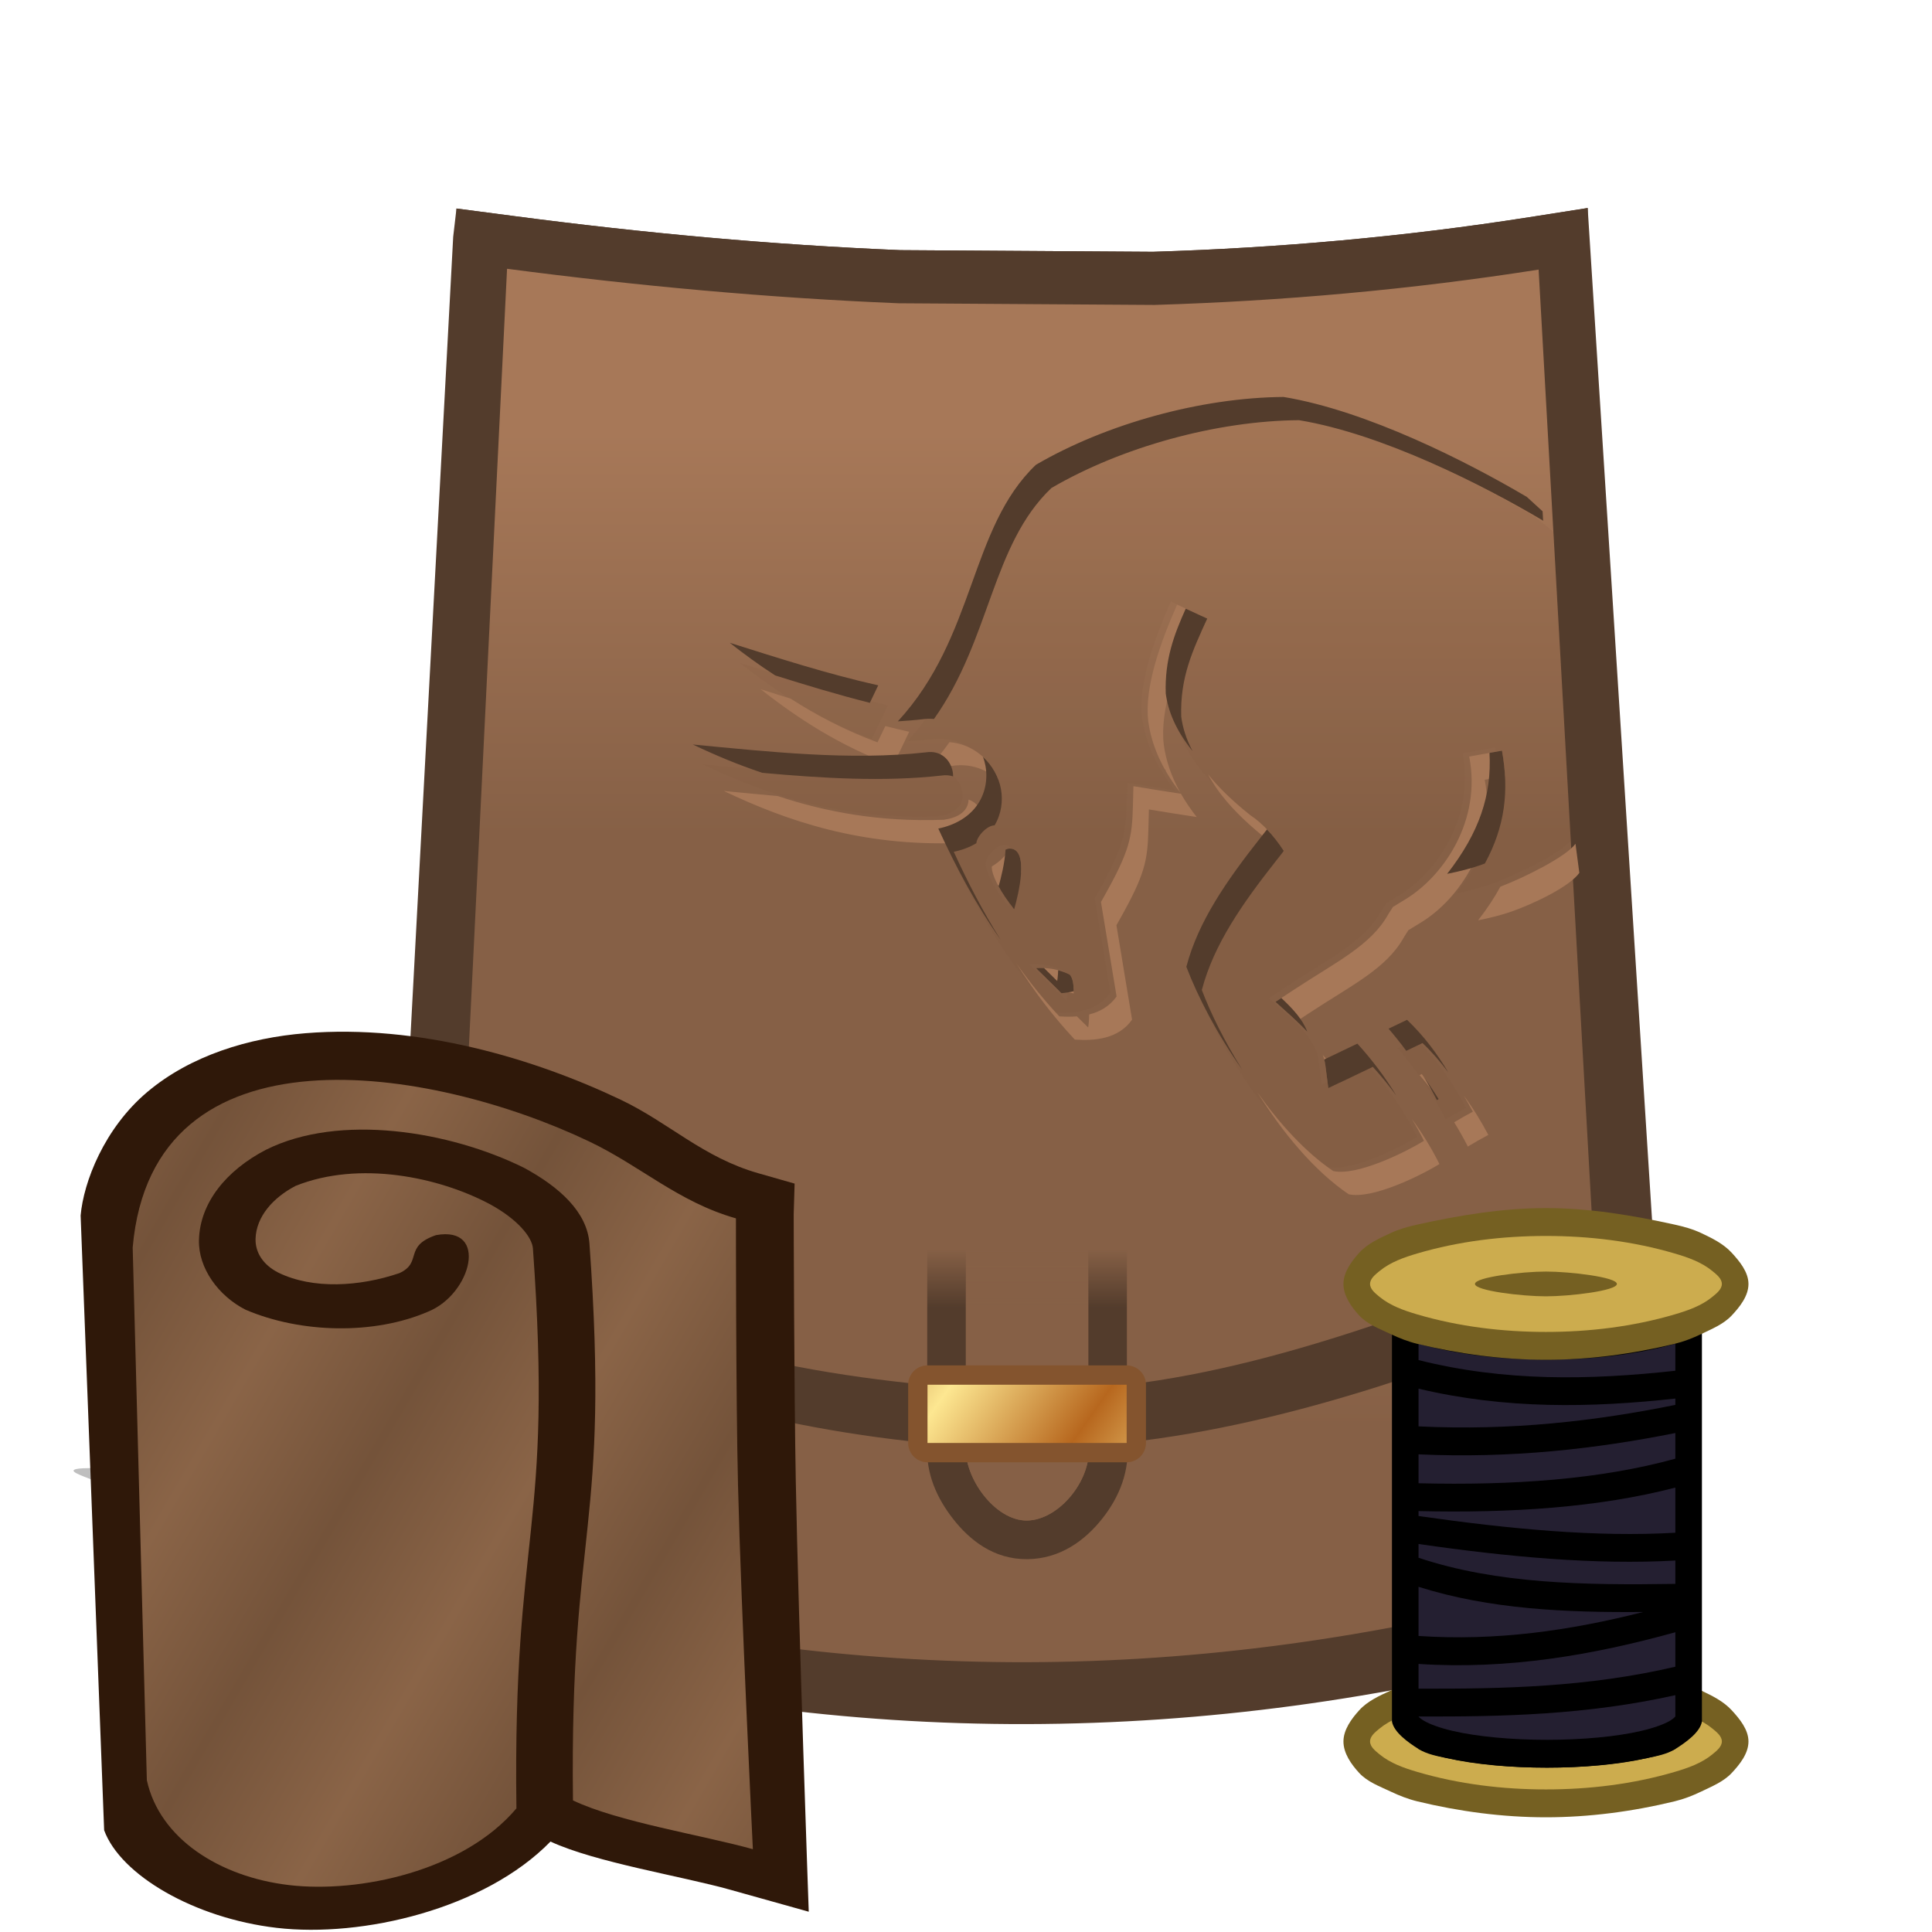<svg height="500" viewBox="0 0 132.292 132.292" width="500" xmlns="http://www.w3.org/2000/svg" xmlns:xlink="http://www.w3.org/1999/xlink"><linearGradient id="a" gradientUnits="userSpaceOnUse" x1="-437.628" x2="-437.628" xlink:href="#b" y1="41.71" y2="89.679"/><linearGradient id="b"><stop offset="0" stop-color="#a77858"/><stop offset="1" stop-color="#866046"/></linearGradient><linearGradient id="c" gradientUnits="userSpaceOnUse" x1="-437.628" x2="-437.628" xlink:href="#b" y1=".325" y2="36.544"/><linearGradient id="d" gradientTransform="matrix(.709 0 0 .842 115.346 -236.162)" gradientUnits="userSpaceOnUse" spreadMethod="reflect" x1="-75.162" x2="-56.491" y1="363.896" y2="379.598"><stop offset="0" stop-color="#9f571d"/><stop offset=".511" stop-color="#fde791"/><stop offset="1" stop-color="#b7671e"/></linearGradient><linearGradient id="e" gradientTransform="matrix(.344 0 0 1.068 36.569 -4.095)" gradientUnits="userSpaceOnUse" x1="66.048" x2="66.048" y1="77.645" y2="81.38"><stop offset="0" stop-color="#866046" stop-opacity="0"/><stop offset="1" stop-color="#866046"/></linearGradient><linearGradient id="f" gradientTransform="matrix(.344 0 0 1.068 36.569 -4.095)" gradientUnits="userSpaceOnUse" x1="66.048" x2="66.048" y1="77.645" y2="81.38"><stop offset="0" stop-color="#533c2c" stop-opacity="0"/><stop offset="1" stop-color="#533c2c"/></linearGradient><filter id="g" color-interpolation-filters="sRGB" height="1.614" width="1.096" x="-.048" y="-.307"><feGaussianBlur stdDeviation="2.098"/></filter><filter id="h" color-interpolation-filters="sRGB" height="1.023" width="1.019" x="-.01" y="-.012"><feGaussianBlur stdDeviation=".887"/></filter><filter id="i" color-interpolation-filters="sRGB" height="1.026" width="1.022" x="-.011" y="-.013"><feGaussianBlur stdDeviation=".277"/></filter><linearGradient id="j" gradientUnits="userSpaceOnUse" spreadMethod="reflect" x1="-168.856" x2="-161.67" y1="-33.677" y2="-25.25"><stop offset="0" stop-color="#74533a"/><stop offset="1" stop-color="#8a6447"/></linearGradient><path d="m78.281 96.83c-4.481.053-9.165.254-13.94.289-19.345.374-39.899.188-60.495-.242-6.223-.383-.766 1.024-1.207 1.478 2.049 1.739 5.452 3.496 6.877 5.226.998 1.484-.417 3.045 5.988 4.522 3.525.447 9.263.691 8.052 1.538.085.832 2.195 1.71 2.303 2.542 3.253.424 8.243.298 12.232.505 15.502.474 31.093.714 45.349.333 7.472-.158 14.595-.448 21.965-.638.51-.523-2.487-1.258-3.33-1.873-.768-.629-4.646-1.272-3.755-1.874 5.766-.115 5.082-1.162 3.623-1.947-3.182-1.615-10.245-3.134-12.965-4.761-3.631-1.699-7.464-3.396-10.697-5.098z" filter="url(#g)" opacity=".5" transform="matrix(1 0 0 .76 4.192 26.949)"/><g stroke-width="1.309" transform="matrix(.764 0 0 .764 404.638 29.347)"><path d="m-392.542-18.95c-11.241 1.765-22.489 2.759-33.744 3.104l-22.662-.148c-11.514-.476-23.043-1.535-34.578-3.049l-5.19-.68.51 48.144.164 2.992c1.321 24.287.959 48.551-1.324 72.807l-.408 4.318 4.185 1.143c31.934 8.717 64.003 8.424 95.86.012l4.138-1.092-.311-4.272v-.002c-1.801-24.67-2.421-49.287-1.198-73.91l-.056-2.375-.178-47.81z" fill="#533c2c"/><path d="m-484.219 104.308c31.063 8.479 62.121 8.203 93.183 0-1.813-24.833-2.44-49.664-1.224-74.162l.528-44.396c-11.482 1.803-22.962 2.817-34.429 3.167l-22.936-.149c-11.706-.482-23.405-1.558-35.09-3.092l1.319 45.291c1.321 24.295.956 48.816-1.352 73.341z" fill="url(#a)"/></g><g stroke-width="1.309" transform="matrix(.764 0 0 .764 404.638 29.347)"><path d="m-446.553 90.92c5.922.582 11.936.617 17.85-.037 7.641-.845 15.182-2.685 22.514-4.995 6.909-2.177 13.492-5.299 20.083-8.305 1.632-.744 4.812-2.408 4.812-2.408l-6.041-94.942-5.209.818c-11.241 1.765-22.489 2.759-33.744 3.104l-22.662-.148c-11.514-.476-23.043-1.535-34.578-3.049l-5.19-.68-.295 2.531-4.926 92.206s2.784 1.831 4.262 2.595c6.52 3.37 13.212 6.531 20.218 8.718 7.433 2.32 15.155 3.832 22.904 4.593z" fill="#533c2c"/><path d="m-406.188 80.241c6.653-2.239 12.342-4.917 19.303-8.419l-4.846-86.071c-11.482 1.803-22.962 2.817-34.429 3.167l-22.936-.149c-11.706-.482-23.405-1.558-35.09-3.092l-4.233 86.279c6.444 3.984 12.303 6.964 18.963 9.202 7.351 2.471 15.098 3.786 22.815 4.547 5.951.587 12.001.71 17.939 0 7.668-.917 15.195-3 22.514-5.463z" fill="url(#c)"/><g stroke-width="1.309" transform="matrix(1.309 0 0 1.309 -778.647 -160.098)"><path d="m278.738 121.539c5.704.941 12.563 4.433 16.631 6.834l1.229 1 1.189 21.121c-.675.95-4.07 2.516-5.565 3.042-.671.236-1.442.434-2.302.604 2.667-3.414 3.334-6.433 2.691-10.01l-2.238.403c.849 4.369-1.73 8.129-4.315 9.73l-.903.552-.304.482c-1.198 2.156-3.542 3.253-6.497 5.199l-1.228.809 1.092.985c1.242 1.121 2.156 2.077 2.32 3.355l.201 1.559 3.044-1.459c1.414 1.556 2.586 3.233 3.493 5.057-1.387.847-4.614 2.418-6.204 2.065-4.069-2.756-7.519-8.528-8.981-12.375.819-3.114 2.751-5.882 5.088-8.849l.518-.658c-.613-.959-1.444-1.892-2.285-2.44-3.317-2.637-4.477-4.825-4.73-6.742-.085-2.673.778-4.528 1.782-6.701l-2.064-.954c-1.163 2.645-2.238 5.639-1.972 7.952.212 1.609.909 3.269 2.256 4.978-1.18-.175-2.091-.325-3.27-.521l-.033 1.307c-.056 2.195-.211 3.104-1.99 6.262l-.196.349 1.068 6.456c-.939 1.33-2.568 1.454-3.916 1.362-3.177-3.393-5.368-7.221-7.214-11.251 1.124-.231 2.02-.761 2.584-1.503.635-.835.81-1.87.639-2.797-.341-1.853-2.126-3.493-4.379-3.164l.038-.005c-.54.06-1.09.105-1.647.138 5.334-5.796 4.895-13.211 9.439-17.538 4.798-2.8 11.287-4.595 16.928-4.637zm-37.858 16.805c3.281 1.035 6.688 2.134 10.149 2.909-.372.769-.741 1.54-1.107 2.311-3.667-1.365-6.514-3.229-9.042-5.22zm-2.524 6.955c5.169.491 10.764 1.111 15.914.537l.019-.002.019-.003c1.048-.153 1.673.561 1.814 1.326.07.383.004.723-.213 1.009-.213.28-.617.571-1.463.69-6.641.243-11.723-1.475-16.09-3.556zm20.633 5.526c-.514-.01-1.242.767-1.256 1.247-.015.547.54 1.687 1.529 2.903.295-1.021 1.045-4.103-.274-4.15zm1.764 8.17 2.512 2.474s.254-1.528-.205-2.03c-.763-.375-1.518-.489-2.307-.444zm26.426 5.124c1.467 1.398 2.535 2.985 3.441 4.692-.471.247-.938.518-1.401.796-.893-1.754-2.004-3.378-3.303-4.883z" fill="#774f37" filter="url(#i)" opacity=".33"/><g transform="scale(.265)"><path d="m1124.926 568.797c-2.409 3.394-13.421 8.821-19.402 11.092-1.548 2.847-3.447 5.728-5.76 8.689 3.249-.645 6.167-1.393 8.701-2.285 5.651-1.988 14.906-6.379 17.456-9.971zm-102.934-61.775c-4.396 9.996-8.456 21.314-7.453 30.057.788 5.974 3.353 12.139 8.271 18.479-2.369-4.244-3.734-8.406-4.271-12.479-1.003-8.742 3.059-20.06 7.455-30.057l2.234 1.033c.508-1.128 1.029-2.264 1.566-3.428zm-107.578 21.852c9.553 7.528 20.318 14.571 34.176 19.73 1.385-2.916 2.779-5.827 4.184-8.734-2.061-.462-4.114-.964-6.164-1.48-.673 1.405-1.351 2.808-2.02 4.215-8.496-3.163-15.826-7.035-22.43-11.291-2.597-.815-5.187-1.633-7.746-2.439zm48.77 13.682c-1.597 2.252-3.358 4.464-5.338 6.615 2.103-.125 4.18-.293 6.223-.521l-.145.019c4.732-.692 8.915.92 11.922 3.688-1.855-5.117-6.607-9.346-12.662-9.801zm142.75 2.188-8.459 1.525c3.211 16.514-6.539 30.724-16.307 36.773l-3.414 2.086-1.15 1.82c-4.528 8.147-13.385 12.297-24.555 19.65l-4.643 3.057 4.127 3.725c.48.433.939.855 1.391 1.277l3.125-2.059c11.169-7.353 20.027-11.503 24.555-19.65l1.15-1.82 3.414-2.086c9.768-6.049 19.517-20.26 16.307-36.773l5.234-.943c-.119-2.148-.371-4.334-.775-6.582zm-75.949 6.109c2.645 4.993 7.259 10.466 14.953 16.582 1.464.954 2.916 2.224 4.287 3.662l.348-.441c-2.317-3.625-5.457-7.15-8.635-9.221-4.726-3.757-8.291-7.272-10.953-10.582zm-19.277 3.072-.125 4.939c-.21 8.296-.796 11.73-7.519 23.668l-.742 1.32 4.037 24.4c-1.833 2.595-4.363 3.97-7.082 4.65-.002 1.782-.256 3.371-.256 3.371l-2.912-2.869c-1.546.122-3.091.096-4.549-.004-4.11-4.39-7.775-8.976-11.109-13.717 4.346 6.891 9.288 13.499 15.109 19.717 5.092.349 11.25-.123 14.799-5.148l-4.037-24.4.742-1.32c6.723-11.938 7.309-15.372 7.519-23.668l.125-4.939c4.454.739 7.9 1.309 12.359 1.969-1.594-2.022-2.947-4.028-4.078-6.014-4.419-.655-7.855-1.221-12.281-1.955zm-105.832 1.236c16.506 7.865 35.713 14.357 60.812 13.439 3.196-.449 4.723-1.545 5.529-2.605.819-1.079 1.071-2.366.805-3.812-.383-2.08-1.717-4.053-3.906-4.785-.027.958-.317 1.832-.898 2.598-.806 1.06-2.333 2.157-5.529 2.605-16.541.605-30.511-2.017-42.848-6.121-4.714-.424-9.386-.884-13.965-1.318zm73.984 14.885c-.008-0-.016.002-.023.002-.236.392-.494.776-.777 1.148-1.031 1.356-2.36 2.521-3.934 3.465-.003.032-.011.066-.012.098-.057 2.018 1.955 6.172 5.525 10.643-1.02-1.955-1.555-3.59-1.525-4.643.042-1.464 1.843-3.657 3.557-4.43.194-3.339-.363-6.196-2.811-6.283zm7.779 30.844c-.369.002-.741.014-1.113.035l6.082 5.988c1.232.056 2.449.238 3.66.566.054-1.756-.097-3.863-1.023-4.877-2.522-1.24-5.022-1.725-7.605-1.713zm72.984 22.463c.327.866.56 1.764.682 2.709l.76 5.893 2.938-1.406c-.69-2.615-2.257-4.902-4.379-7.195zm25.582 4.951-.574.275c1.799 2.083 3.501 4.228 5.104 6.434-1.408-2.299-2.918-4.534-4.529-6.709zm-42.424 4.799c6.361 10.161 14.546 20.16 23.547 26.256 6.007 1.332 18.206-4.604 23.447-7.805-2.031-4.081-4.422-7.964-7.137-11.678 1.12 1.852 2.173 3.741 3.137 5.678-5.241 3.201-17.44 9.137-23.447 7.805-7.213-4.884-13.897-12.283-19.547-20.256zm53.273.754c.819 1.367 1.605 2.754 2.356 4.168-1.623.851-3.232 1.785-4.83 2.738 1.26 2.042 2.446 4.129 3.537 6.271 1.748-1.05 3.514-2.077 5.293-3.01-1.88-3.543-3.957-6.942-6.356-10.168z" fill="#a77858"/><path d="m1049.498 453.359c-21.319.157-45.843 6.941-63.978 17.525-17.173 16.354-15.513 44.379-35.674 66.285 2.103-.125 4.18-.293 6.223-.521l-.145.019c1.121-.164 2.208-.192 3.26-.113 14.671-20.684 14.849-44.922 30.336-59.67 18.135-10.584 42.659-17.368 63.978-17.525 21.559 3.557 47.481 16.752 62.858 25.83l.211.193-.139-2.477-4.072-3.717c-15.376-9.078-41.298-22.273-62.858-25.83zm-25.27 54.695c-3.075 6.831-5.445 13.228-5.168 21.898.596 4.514 2.524 9.427 6.924 14.898-1.665-3.144-2.554-6.099-2.924-8.898-.322-10.101 2.94-17.114 6.734-25.326zm-117.814 8.818c3.696 2.913 7.578 5.753 11.746 8.439 8.006 2.512 16.173 4.99 24.449 7.076.722-1.507 1.437-3.015 2.164-4.52-13.081-2.931-25.957-7.085-38.359-10.996zm-9.539 26.287c5.628 2.682 11.582 5.195 17.965 7.318 15.396 1.385 31.281 2.372 46.182.711l.072-.008.072-.012c1.112-.163 2.094-.059 2.949.227.011-.391-.017-.796-.094-1.215-.533-2.892-2.894-5.591-6.855-5.012l-.072.012-.072.008c-19.462 2.17-40.611-.175-60.146-2.029zm209.059 1.582-3.225.582c.595 10.77-2.541 20.495-10.945 31.254 3.249-.645 6.167-1.393 8.701-2.285.312-.11.709-.272 1.059-.404 5.2-9.561 6.284-18.729 4.41-29.146zm-134.09 1.613c.269.742.489 1.499.631 2.27.645 3.503-.016 7.415-2.416 10.57-2.132 2.804-5.516 4.806-9.764 5.68 4.588 10.018 9.751 19.705 16.158 28.812-4.619-7.322-8.564-14.965-12.158-22.812 2.193-.451 4.151-1.207 5.83-2.215.142-1.813 2.804-4.627 4.711-4.613 1.759-2.926 2.208-6.333 1.639-9.422-.573-3.112-2.228-6.058-4.631-8.27zm46.967 3.201c.06.108.116.214.178.322.028.004.05.008.078.012-.088-.112-.169-.222-.256-.334zm26.414 15.539-1.609 2.043c-8.833 11.215-16.136 21.677-19.232 33.447 2.936 7.724 8.004 17.495 14.404 26.525-4.511-7.205-8.111-14.491-10.404-20.525 3.096-11.77 10.399-22.232 19.232-33.447l1.957-2.484c-1.25-1.955-2.742-3.874-4.348-5.559zm-66.365 4.949c-.375-.007-.779.098-1.189.283-.201 3.46-1.208 7.437-1.775 9.4-.091-.112-.169-.221-.258-.332.984 1.888 2.421 4.075 4.258 6.334 1.115-3.859 3.948-15.509-1.035-15.686zm7.779 30.844c-.369.002-.741.014-1.113.035l6.582 6.48c1.065-.084 2.13-.242 3.168-.502.001-1.619-.206-3.398-1.031-4.301-.994-.489-1.983-.853-2.977-1.123-.048 1.529-.248 2.795-.248 2.795l-3.412-3.361c-.322-.015-.644-.025-.969-.023zm62.285 7.768-1.518.998 4.127 3.725c1.517 1.369 2.886 2.672 4.09 3.973-1.172-3.107-3.592-5.796-6.699-8.695zm32.48 5.635-4.773 2.287c1.605 1.858 3.126 3.769 4.574 5.725l4.199-2.012c2.5 2.382 4.682 4.916 6.65 7.564-2.917-4.872-6.321-9.439-10.65-13.564zm-12.834 6.15-8.568 4.105c.13.493.236.995.303 1.514l.76 5.893 11.506-5.512c2.179 2.398 4.199 4.877 6.068 7.434-2.865-4.737-6.226-9.206-10.068-13.434zm17.164 8.57c1.202 1.962 2.337 3.966 3.383 6.021.153-.092.309-.18.463-.271-1.21-1.961-2.487-3.88-3.846-5.75z" fill="#533c2c" filter="url(#h)"/></g></g></g><g transform="translate(4.192 6.725)"><g><path d="m59.299 66.213v26.033c-.095 1.963.671 3.624 1.769 5.032 1.125 1.442 2.775 2.779 5.076 2.76 2.263-.019 3.959-1.285 5.141-2.778 1.141-1.441 1.94-3.276 1.686-5.363v-25.684h-2.645v25.868c.373 2.369-1.945 5.292-4.202 5.31-2.199.018-4.326-2.96-4.178-5.104v-26.074z" fill="url(#f)"/><path d="m66.123 97.391c2.257-.019 4.575-2.942 4.202-5.31v-25.868h-8.38v26.074c-.148 2.144 1.979 5.122 4.178 5.104z" fill="url(#e)"/></g><g stroke-linecap="round" stroke-linejoin="round"><path d="m59.318 86.77a1.323 1.323 0 0 0 -1.324 1.324v3.986a1.323 1.323 0 0 0 1.324 1.324h13.635a1.323 1.323 0 0 0 1.324-1.324v-3.986a1.323 1.323 0 0 0 -1.324-1.324zm1.322 2.646h10.99v1.342h-10.99z" fill="#84542e"/><path d="m59.318 92.081h13.636v-3.988h-13.636z" fill="url(#d)" stroke-width="2.646"/></g></g><g stroke-width="1.137" transform="matrix(.27 .734 .963 -.249 61.559 205.505)"><path d="m-642.043-39.577c-10.508 3.729-26.081 13.631-34.187 27.493-8.106 13.862-8.97 29.725-5.734 44.025 6.471 28.602 27.15 53.782 47.648 71.303 11.367 9.716 25.326 14.903 34.999 27.027l6.355 7.967 9.744-2.977s57.336-15.967 86.121-23.584c46.336-12.261 139.367-35.6 139.367-35.6l-13.568-17.229c-8.584-10.901-19.961-30.533-30.449-39.726 16.207-22.185 15.323-54.768 4.982-74.863-9.97-19.373-30.006-33.508-45.722-33.477z" fill="#2f1809" stroke-width=".906" transform="scale(.265)"/><path d="m-155.466 31.993c-2.684-3.365-6.54-4.919-9.785-7.693-9.86-8.427-19.97-25.446-1.019-32.172l45.692-11.804c5.245-.565 9.836 2.402 12.072 6.745 2.235 4.344 2.648 11.637-1.533 16.579-24.12 6.494-22.538 8.952-47.332 14.444-1.002.222-2.843-.31-4.715-1.729-3.457-2.678-6.613-7.444-5.848-12.181.507-1.753 1.756-3.299 3.628-3.868 1.15-.349 2.388-.135 3.384.672 2.203 1.844 2.984 4.955 2.708 7.846-.396 1.78-2.201.887-2.43 3.289.348 3.661 5.797.897 6.342-2.336.805-4.063-.951-8.789-4.18-11.811-1.782-1.443-4.59-2.077-6.954-1.368-3.171.951-5.339 3.445-6.222 6.499-1.522 5.663 2.451 12.4 7.228 16.346 2.397 1.82 5.13 3.039 7.897 2.426 24.948-5.526 23.327-7.949 47.059-14.366 2.818 2.401 5.836 7.617 8.119 10.515 0 0-20.921 5.019-31.324 7.726-7.625 1.984-22.785 6.241-22.785 6.241z" fill="url(#j)" stroke-width="9.025"/></g><g transform="matrix(.382 0 0 .4 150.197 85.106)"><use height="100%" transform="translate(-0 78.317)" width="100%" xlink:href="#k"/><path d="m-92.875 86.635c-1.513.905-3.324 1.214-5.054 1.555-5.9 1.164-11.952 1.64-17.965 1.64-6.018 0-12.075-.474-17.978-1.64-1.725-.341-3.532-.651-5.04-1.554-1.916-1.147-4.432-2.881-4.763-4.71l-0-70.922 6.027 1.66c5.707 1.57 13.333 2.553 21.754 2.553 8.393 0 16.058-.984 21.754-2.553l6.027-1.66v70.926c-.318 1.826-2.847 3.56-4.762 4.705z"/><path d="m-138.913 86.636c1.51.692 3.058 1.116 5.04 1.554 5.04 1.111 11.496 1.64 17.978 1.64 6.482 0 12.938-.529 17.965-1.64 2.006-.439 3.542-.86 5.054-1.555v-69.38c-6.244 1.72-14.261 2.725-23.019 2.725-8.784 0-16.769-1.005-23.019-2.725z" stroke-width="9.525"/><path d="m-138.913 17.255v2.805c15.425 3.704 30.692 3.44 46.037 1.826v-4.63c-6.244 1.72-14.261 2.725-23.019 2.725-8.784 0-16.769-1.005-23.019-2.725zm0 7.699v6.456c16.642.767 31.671-.9 46.037-3.678v-1.085c-15.108 1.587-30.427 1.852-46.037-1.693zm46.037 7.594c-14.287 2.725-29.395 4.366-46.037 3.651v4.948c16.933.397 32.597-.661 46.037-4.207zm0 9.34c-13.758 3.413-29.395 4.392-46.037 4.022v.847c16.272 2.223 31.962 3.651 46.037 2.857zm-46.037 9.657v2.355c14.102 4.498 29.871 4.71 46.037 4.471v-3.995c-14.314.767-29.951-.609-46.037-2.831zm0 7.329v8.414c13.944.9 27.199-.926 40.27-4.101-13.758.106-27.49-.45-40.27-4.313zm46.037 7.779c-14.737 3.889-29.924 6.429-46.037 5.424v4.233c15.24.053 30.374-.265 46.037-3.757zm0 10.769c-15.849 3.387-31.036 3.704-46.035 3.651 0 0 .108.238.982.741 1.035.582 2.844 1.217 5.091 1.72 4.482 1.005 10.726 1.535 16.944 1.535 6.218 0 12.462-.529 16.933-1.535 2.249-.503 4.075-1.138 5.106-1.72.9-.529.979-.794.979-.741z" fill="#241f31" stroke-width=".265"/><g id="k" transform="scale(.265)"><path d="m-438.023-22.484c-29.217-0-58.415 4.608-87 10.65-6.136 1.297-12.269 2.926-18.003 5.467-7.566 3.352-15.606 6.747-21.301 12.75-5.226 5.508-10.638 12.54-10.656 20.133-.018 7.662 5.326 14.862 10.656 20.365 5.673 5.856 13.875 8.659 21.301 12.024 5.792 2.625 11.808 4.876 18.003 6.311 28.45 6.586 57.798 10.3 87 10.3 29.202-0 58.55-3.712 87-10.3 6.193-1.434 12.224-3.649 17.997-6.311 7.243-3.338 15.099-6.331 20.684-12.024 5.439-5.544 11.338-12.599 11.319-20.365-.019-7.699-5.986-14.581-11.319-20.133-5.611-5.841-13.301-9.421-20.684-12.75-5.715-2.577-11.863-4.169-17.997-5.466-28.585-6.043-57.783-10.651-87-10.651z" fill="#756022"/><path d="m-438.023-4.484c-29.244-0-58.847 3.39-87 11.301-8.974 2.522-18.225 5.604-25.55 11.369-2.753 2.167-6.41 4.826-6.41 8.33s3.657 6.163 6.41 8.33c7.325 5.765 16.576 8.848 25.55 11.369 28.154 7.911 57.757 11.301 87 11.301 29.244-0 58.844-3.4 87-11.301 8.99-2.522 18.263-5.594 25.6-11.369 2.752-2.166 6.4-4.828 6.4-8.33s-3.649-6.164-6.4-8.33c-7.337-5.775-16.61-8.847-25.6-11.369-28.156-7.9-57.756-11.301-87-11.301zm0 23c16.221 0 48 3.582 48 8s-31.779 8-48 8-48-3.582-48-8 31.779-8 48-8z" fill="#ccac4e" stroke-width="36"/></g></g></svg>